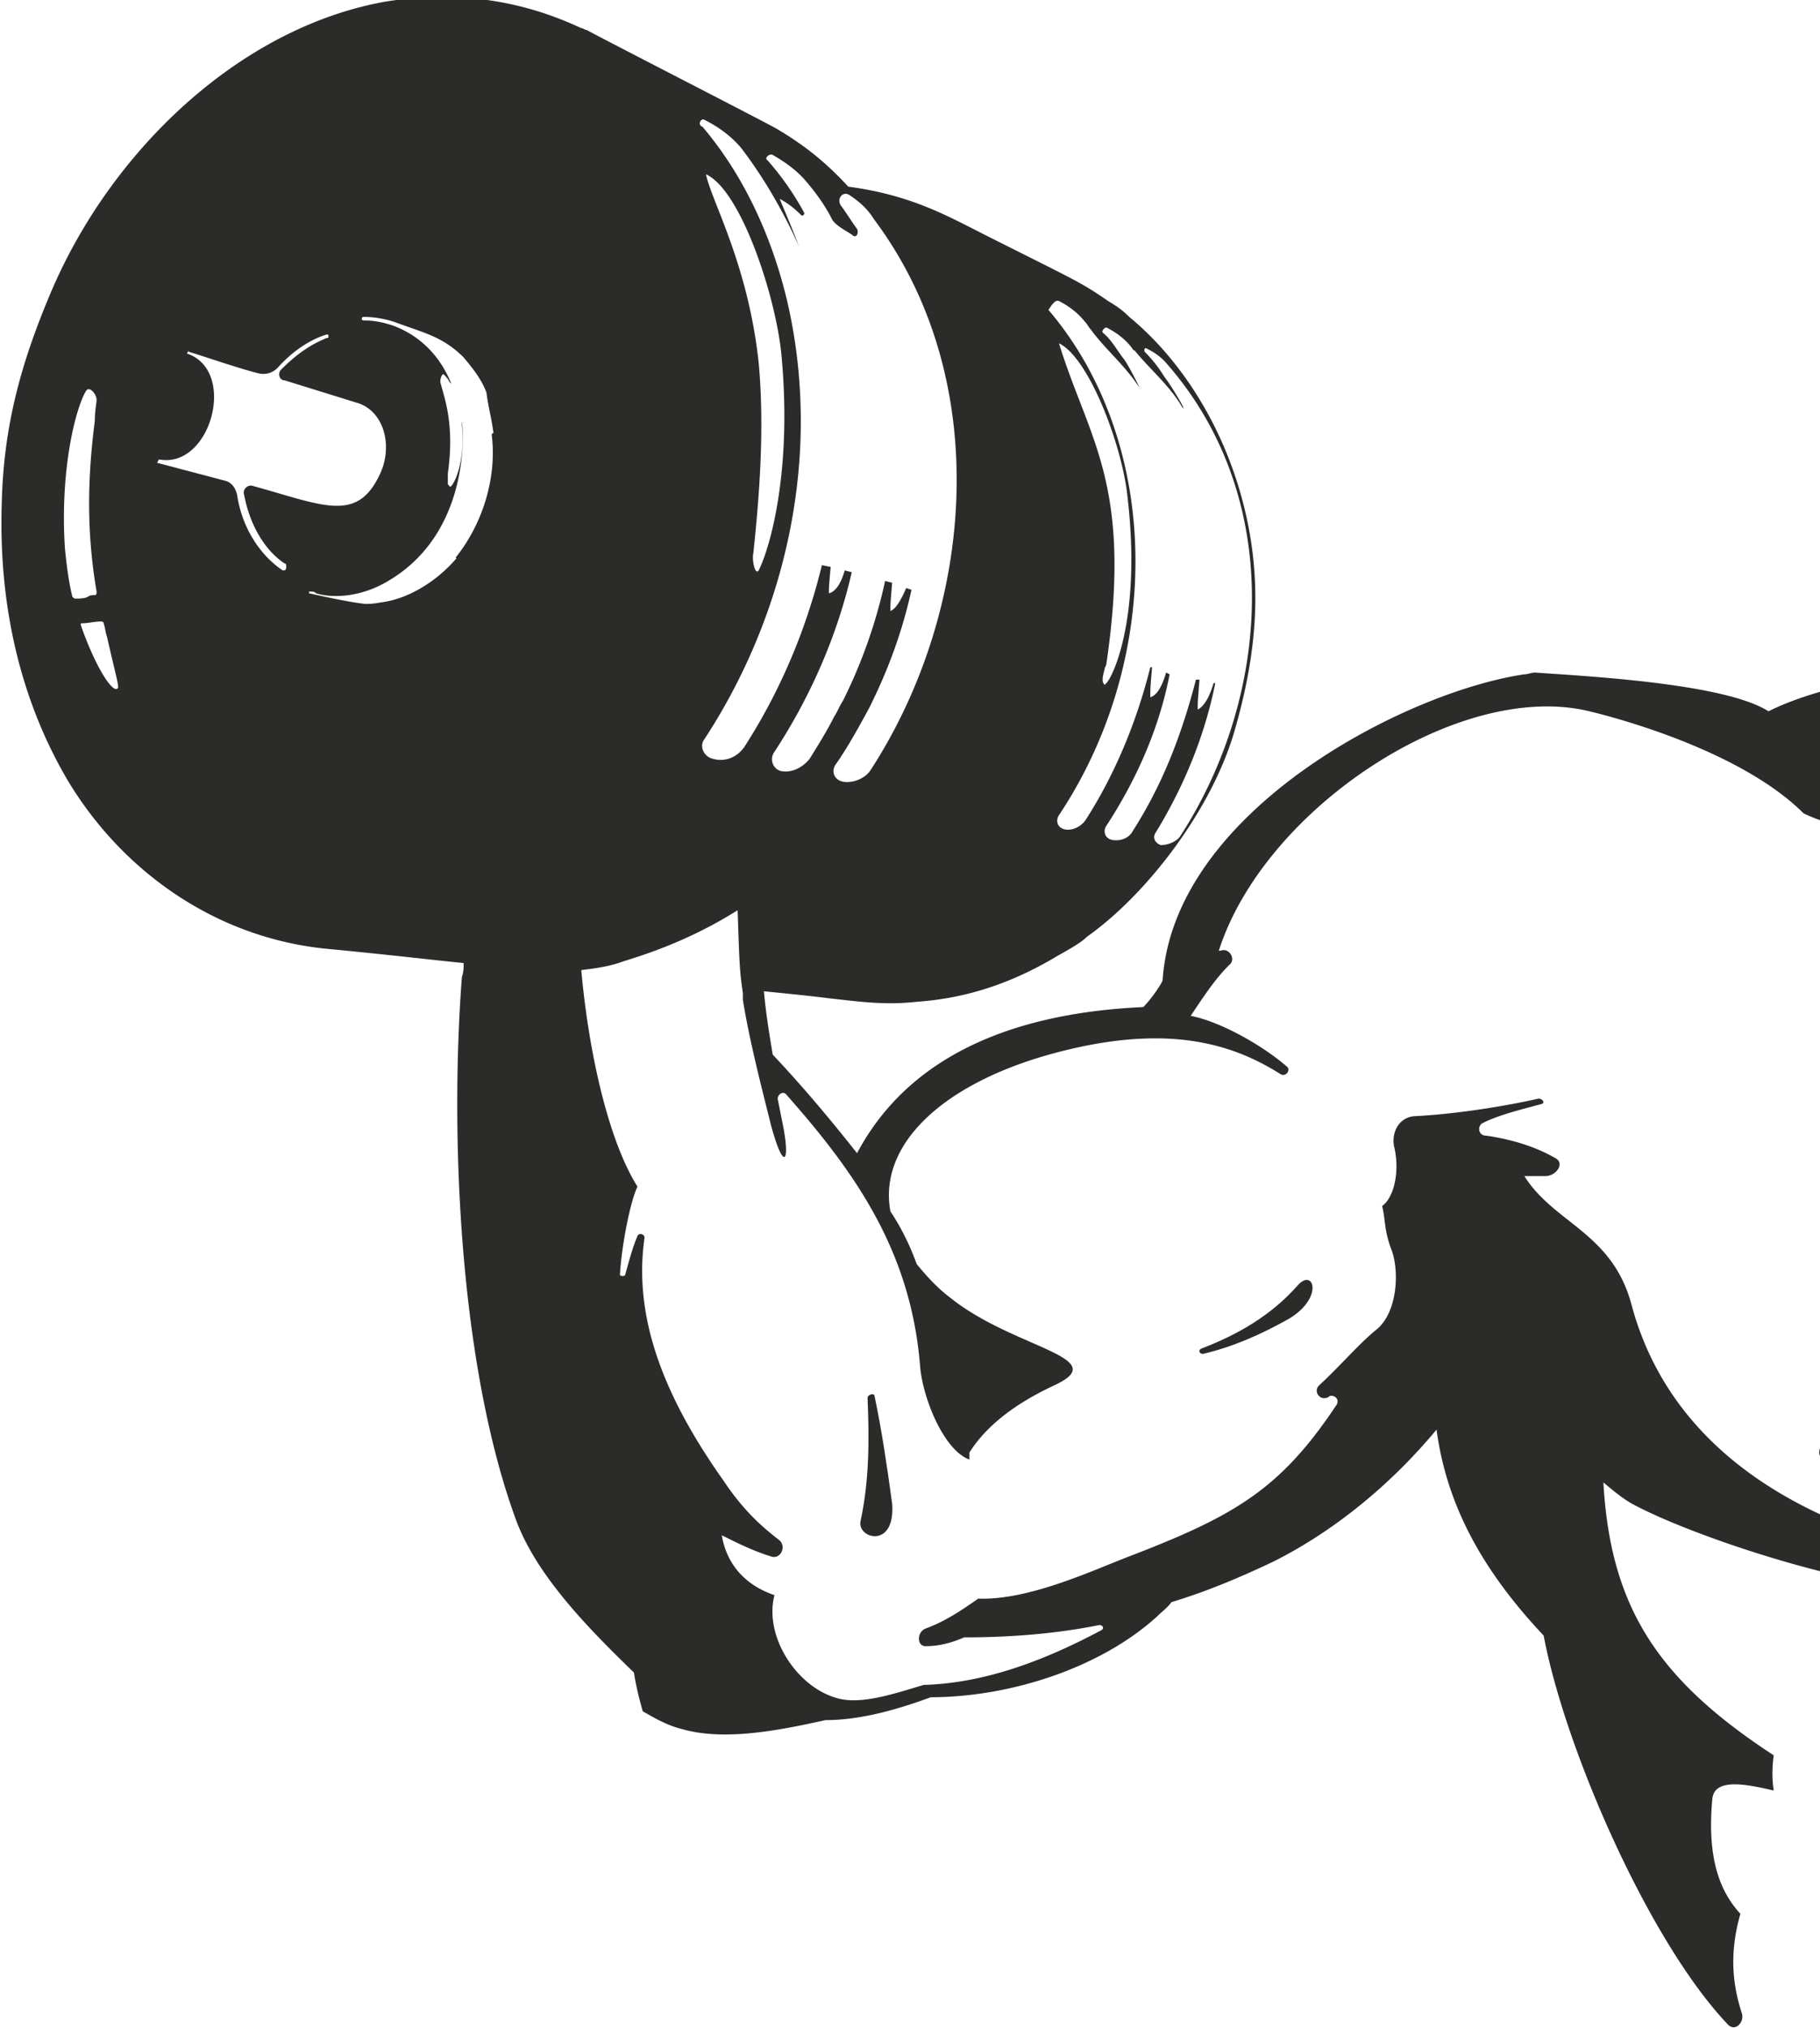 <svg width="255" height="284" fill="none" xmlns="http://www.w3.org/2000/svg"><g clip-path="url(#clip0)" fill="#2B2B29"><path d="M279.523 218.67c-5.167.739-10.826-.986-19.931-4.684-17.224-6.656-27.312-17.504-31.003-31.309-2.707-10.108-10.827-11.34-15.01-17.997h2.953c1.476 0 2.707-1.725 1.476-2.465-2.952-1.726-6.397-2.712-9.842-3.205-.984 0-1.23-1.232-.492-1.725 2.461-1.233 5.659-1.973 8.366-2.712.492-.247 0-.74-.492-.74-5.413 1.233-12.303 2.219-17.47 2.465-2.215.247-3.199 2.466-2.707 4.438.738 3.205 0 6.903-1.722 8.135.492 1.973.246 3.205 1.23 5.917 1.23 2.958.984 8.875-1.969 11.34-2.46 1.972-5.167 5.177-8.12 7.889-.738.74 0 1.972.985 1.726.246 0 .492-.247.492-.247.738-.246 1.476.493.984 1.233-7.874 11.833-14.271 15.531-29.035 21.201-5.167 1.973-14.025 6.164-21.161 5.917-2.461 1.726-4.675 3.205-7.382 4.191-1.23.493-1.23 2.465 0 2.465 1.969 0 3.691-.493 5.413-1.232 6.398 0 12.795-.493 18.947-1.726.492 0 .738.493.246.739-7.874 4.191-16.24 7.396-24.852 7.643-4.183 1.232-9.104 2.958-12.549 1.726-5.413-1.726-9.842-8.629-8.366-14.299-3.691-1.233-6.644-3.945-7.382-8.382 1.969.986 4.429 2.219 6.89 2.958 1.23.493 2.214-1.232 1.23-2.218-2.214-1.726-4.921-3.945-7.874-8.382-9.104-12.82-12.549-23.667-11.073-34.021 0-.493-.738-.74-.984-.247-.738 1.726-1.23 3.698-1.722 5.424 0 .246-.738.246-.738 0 .246-4.191 1.476-10.354 2.46-12.326-4.183-6.657-6.89-19.23-7.874-30.323 1.969-.247 3.937-.493 5.906-1.233 3.199-.986 9.35-2.958 15.994-7.149.246 6.902.246 8.382.738 11.586v.987c.984 5.916 2.46 11.586 3.937 17.503 1.722 6.41 2.706 5.424 1.722.247l-.738-3.698c-.246-.74.738-1.48 1.23-.74 9.597 10.847 17.471 21.941 18.701 38.212.492 4.684 3.445 11.587 6.89 12.819v-.986c2.952-4.684 8.12-7.642 11.81-9.368 8.612-3.944-5.659-5.177-14.517-12.326-1.969-1.479-3.445-3.205-4.675-4.684-.984-2.712-2.215-5.177-3.691-7.396-1.723-9.368 7.382-17.997 23.129-22.188 15.748-4.191 24.852-1.232 31.496 2.959.738.493 1.476-.493.984-.986-3.691-3.205-9.596-6.41-13.533-7.15 1.969-2.958 3.445-5.177 5.413-7.149.985-.74 0-2.465-1.23-1.972h-.246c6.398-19.969 33.71-37.966 51.919-33.528 5.167 1.233 21.653 5.917 30.019 14.299 7.874 3.698 15.256 2.465 24.852 3.204 1.23 0 1.968-1.479.738-2.218-7.136-3.698-18.947-9.615-20.669-12.08 3.199-2.465 8.366-5.67 13.041-7.643.738-.246.492-1.232-.246-1.232-7.382.74-16.732 2.712-22.637 5.67-6.152-3.944-25.837-4.93-32.726-5.424-.492 0-.985.247-1.477.247-16.732 2.465-49.212 19.229-50.688 42.896-.492.986-1.722 2.712-2.707 3.698-16.239.739-32.233 5.67-40.107 20.461-3.691-4.684-7.628-9.368-11.811-13.805-.492-2.958-.984-5.917-1.23-8.875 2.214.246 5.167.493 9.104.986 4.429.493 7.874.986 12.303.493 7.135-.493 13.533-2.712 19.685-6.41 2.214-1.232 3.444-1.972 4.183-2.711 8.366-5.917 17.47-17.75 20.669-28.844 3.198-11.094 4.183-21.695.738-33.528-2.953-10.108-8.612-18.736-15.502-24.406-.984-.986-1.722-1.48-2.953-2.219-3.199-2.219-4.183-2.712-11.565-6.41l-4.921-2.465c-5.905-2.958-10.826-5.917-19.931-7.15-2.952-3.204-5.905-5.67-10.088-8.135C107.036 17.01 84.89 5.67 82.184 4.191c-.246 0-.492-.247-.739-.247C73.572.246 64.467-1.479 53.887.246 33.464 3.944 15.5 21.201 7.135 40.923 2.952 50.784.492 59.66.245 70.507c-.491 15.531 3.2 28.597 9.351 38.951 7.628 12.573 20.669 21.941 36.417 23.42 7.874.74 14.025 1.479 18.946 1.972 0 .74 0 1.233-.246 1.973-1.722 22.68-.246 54.236 7.382 75.437 2.707 7.889 9.843 15.285 16.732 21.941.246 1.726.738 3.698 1.23 5.424 1.723.986 3.445 1.972 5.414 2.465 5.905 1.726 13.533.247 20.177-1.233 4.921 0 10.088-1.479 14.763-3.204 10.827 0 23.622-3.945 31.742-11.341.738-.739 1.476-1.232 1.968-1.972 4.922-1.479 9.597-3.451 14.272-5.67 8.858-4.438 16.732-11.094 22.883-18.49 1.477 11.094 6.89 20.216 15.01 28.844 2.953 15.778 14.764 42.896 25.836 54.483.985.986 2.215-.247 1.969-1.479-1.477-4.438-1.723-8.875-.246-14.053-2.953-3.204-4.675-7.888-3.937-16.024.246-2.958 4.429-2.219 8.612-1.232-.246-1.48-.246-3.205 0-4.931-16.24-10.601-22.884-20.708-23.868-38.212 1.476 1.233 2.953 2.465 4.429 3.205 9.35 4.931 35.187 13.313 45.767 11.587 2.215-.247 3.937-1.233 5.66-2.219 1.23-.246.246-1.726-.985-1.479zM148.374 48.073c4.183 1.972 8.858 14.298 9.596 21.448 1.968 16.763-1.969 25.145-2.953 26.132l-.246.246c-.492-.493-.246-1.233 0-2.219 0-.246.246-.493.246-.74 3.691-25.145-2.46-31.308-6.643-44.867zm0-5.917c1.476.74 2.706 1.726 3.69 2.958.247.247.493.74.739.986 1.968 2.712 4.675 4.931 6.643 7.89.738 1.232-1.23-2.712-1.968-3.699-.984-1.232-1.723-2.711-2.953-3.697-.246-.247.246-.74.492-.74 1.477.74 2.707 1.726 3.445 2.712.246.246.246.493.492.493 2.215 2.712 4.921 4.93 6.644 7.889.984 1.232-1.477-2.959-2.461-4.191a18.574 18.574 0 00-2.707-3.452c-.246-.246.001-.74.247-.493.984.493 1.722.986 2.46 1.726 16.978 18.983 15.01 46.84 2.215 66.562-.492.74-1.723 1.233-2.707 1.233-.738-.246-1.23-.986-.738-1.726 3.937-6.409 6.89-13.559 8.366-20.954h-.246c-.492 1.725-1.23 3.204-2.215 3.697 0-1.232 0-.986.246-4.19h-.492c-1.476 5.67-3.937 13.559-8.858 21.201-.492.986-1.722 1.479-2.953 1.233-.984-.247-1.23-1.233-.738-1.973 4.183-6.409 7.382-13.559 8.858-21.201l-.492-.247c-.492 1.726-1.23 3.205-2.214 3.452 0-1.233 0-1.233.246-4.191h-.246c-1.477 5.916-4.183 13.805-9.105 21.448-.738.986-1.968 1.479-2.952 1.232-.984-.246-1.231-1.232-.738-1.972 14.763-22.187 14.271-52.264-1.477-70.753.492-.74.984-1.48 1.477-1.233zM98.67 16.764c1.968.986 3.69 2.218 5.167 3.944 3.199 4.191 5.905 8.875 8.12 13.806-1.231-3.205-2.215-5.424-2.707-6.657.984.494 1.969 1.233 2.953 2.22.246.246.492 0 .492-.247a39.695 39.695 0 00-5.167-7.396c-.492-.247.246-.986.738-.74 1.722.986 3.445 2.219 4.675 3.698 1.476 1.726 2.707 3.451 3.691 5.424.738.986 1.968 1.479 2.953 2.219.492.246.738-.494.492-.987-.738-.986-1.477-2.218-2.215-3.205-.738-.986.246-2.218 1.231-1.479 2.214 1.48 2.952 2.712 3.444 3.452 16.732 22.434 14.026 54.482-.492 76.916-.738 1.233-2.46 1.973-3.937 1.726-1.23-.246-1.722-1.479-.984-2.465 1.722-2.465 3.199-5.177 4.675-7.89 2.707-5.423 4.675-10.846 5.906-16.516l-.739-.247c-.738 1.726-1.476 2.958-2.214 3.205 0-.986 0-.986.246-3.945l-.984-.246a71.705 71.705 0 01-5.906 16.764c-.492.74-.738 1.479-1.23 2.219-.984 1.972-2.215 3.944-3.445 5.916-.984 1.233-2.46 1.972-3.937 1.726-1.23-.247-1.722-1.726-.984-2.712 5.167-7.889 8.858-16.517 10.827-25.146l-.985-.246c-.492 1.725-1.23 2.958-2.214 3.205 0-.986 0-.986.246-3.698l-1.23-.247c-2.215 9.122-5.906 17.75-10.827 25.393-.984 1.479-2.707 2.218-4.43 1.725-1.23-.246-1.968-1.725-1.23-2.712 11.319-17.257 16.733-39.69 11.565-61.631-2.214-9.122-6.151-17.504-11.81-24.16-.739-.247-.247-1.233.246-.986zm7.627 34.02c-1.476-13.805-6.643-22.68-7.381-26.378 4.921 2.219 9.842 17.257 10.58 25.392 1.477 15.778-1.476 26.625-3.199 30.077-.492.74-.984-1.48-.738-2.466.492-4.93 1.723-16.024.738-26.625zM10.088 83.327c-.492-1.972-.738-4.19-.984-6.41-.738-11.093 1.476-19.722 2.953-22.187.492-.74 1.476.493 1.476 1.233 0 .493-.246 1.479-.246 2.958-.984 7.642-1.23 15.285.246 23.913 0 .247 0 .493-.246.493s-.738 0-.984.247c-.493.246-1.23.246-1.723.246-.246 0-.492-.246-.492-.493zm6.398 13.066c-.739.74-3.2-3.205-5.168-8.875 0-.246 0-.246.247-.246.738 0 1.722-.247 2.46-.247.246 0 .492 0 .492.247.246.74.246 1.232.492 1.972 1.23 5.423 1.723 6.903 1.477 7.15zm23.13-16.517c-2.953-1.972-5.66-5.67-6.398-10.6-.246-.987-.739-1.727-1.723-1.973l-9.35-2.465s-.246 0 0-.247c0 0 0-.246.246-.246 7.136 1.232 10.827-12.327 3.937-14.792 0 0-.246 0 0-.247 0 0 0-.246.246 0 .984.247 6.644 2.22 9.596 2.959.985.246 1.969 0 2.707-.74 1.969-2.219 4.43-3.944 6.89-4.684.246 0 .246 0 .246.247 0 .246 0 .246-.246.246-2.46.986-4.43 2.465-6.398 4.438-.492.493-.246 1.479.492 1.479l10.335 3.205c3.69 1.232 4.921 6.163 2.953 10.107-3.2 6.657-7.874 4.191-17.717 1.48-.738-.247-1.476.492-1.23 1.232.738 3.945 2.707 7.642 5.66 9.615.245 0 .245.246.245.493 0 .493-.246.493-.492.493zm29.526-19.23c-.246 0-.246.247-.246.247.739 5.917-1.23 12.327-4.92 17.01 0 0-.247.247 0 .247-2.954 3.451-6.89 5.67-10.335 6.163-1.477.247-1.723.247-2.46.247-2.462-.247-6.645-1.233-7.875-1.48v-.246h.246c.246 0 .492 0 .738.247 2.461.74 6.398.493 10.089-1.726 13.041-7.642 10.088-24.9 10.334-21.941.493 5.177-.984 8.135-1.476 8.628-.246.247-.246 0-.492-.246v-1.48c.984-6.902-.492-10.6-.984-12.572-.246-.493.246-1.726.492-1.233.246.247.492.493.738.986l.246.247c-1.476-3.698-4.183-6.656-8.12-8.136-1.476-.493-2.707-.74-4.183-.74 0 0-.246 0-.246-.246 0 0 0-.246.246-.246 1.476 0 2.953.246 4.43.74 3.936 1.478 6.643 1.972 9.595 4.93 1.23 1.48 2.461 2.958 3.2 4.93.245 1.973.737 3.698.983 5.67z"/><path d="M181.838 179.965c-3.691 4.191-8.366 6.903-13.533 8.875-.492.246-.246.739.246.739 4.183-.986 8.12-2.711 12.057-4.93 4.921-2.958 3.445-7.149 1.23-4.684zm85.628 24.899c-1.722.986-3.691.493-6.397-1.479-1.477-.986-3.199-1.726-4.922-1.479-1.23.246-1.722 1.726-.738 2.465 4.921 4.684 13.041 10.108 15.502 3.698.246-.74.246-1.726-.246-2.712-.246-1.232-1.968-1.232-3.199-.493zm-144.929-9.368c0-.493-.984-.246-.984.247.246 5.917.246 11.587-.984 17.257-.492 2.465 4.921 3.944 4.429-2.465-.738-5.424-1.477-10.355-2.461-15.039z"/></g><defs><clipPath id="clip0"><path fill="#fff" d="M0 0h281v284H0z"/></clipPath></defs></svg>